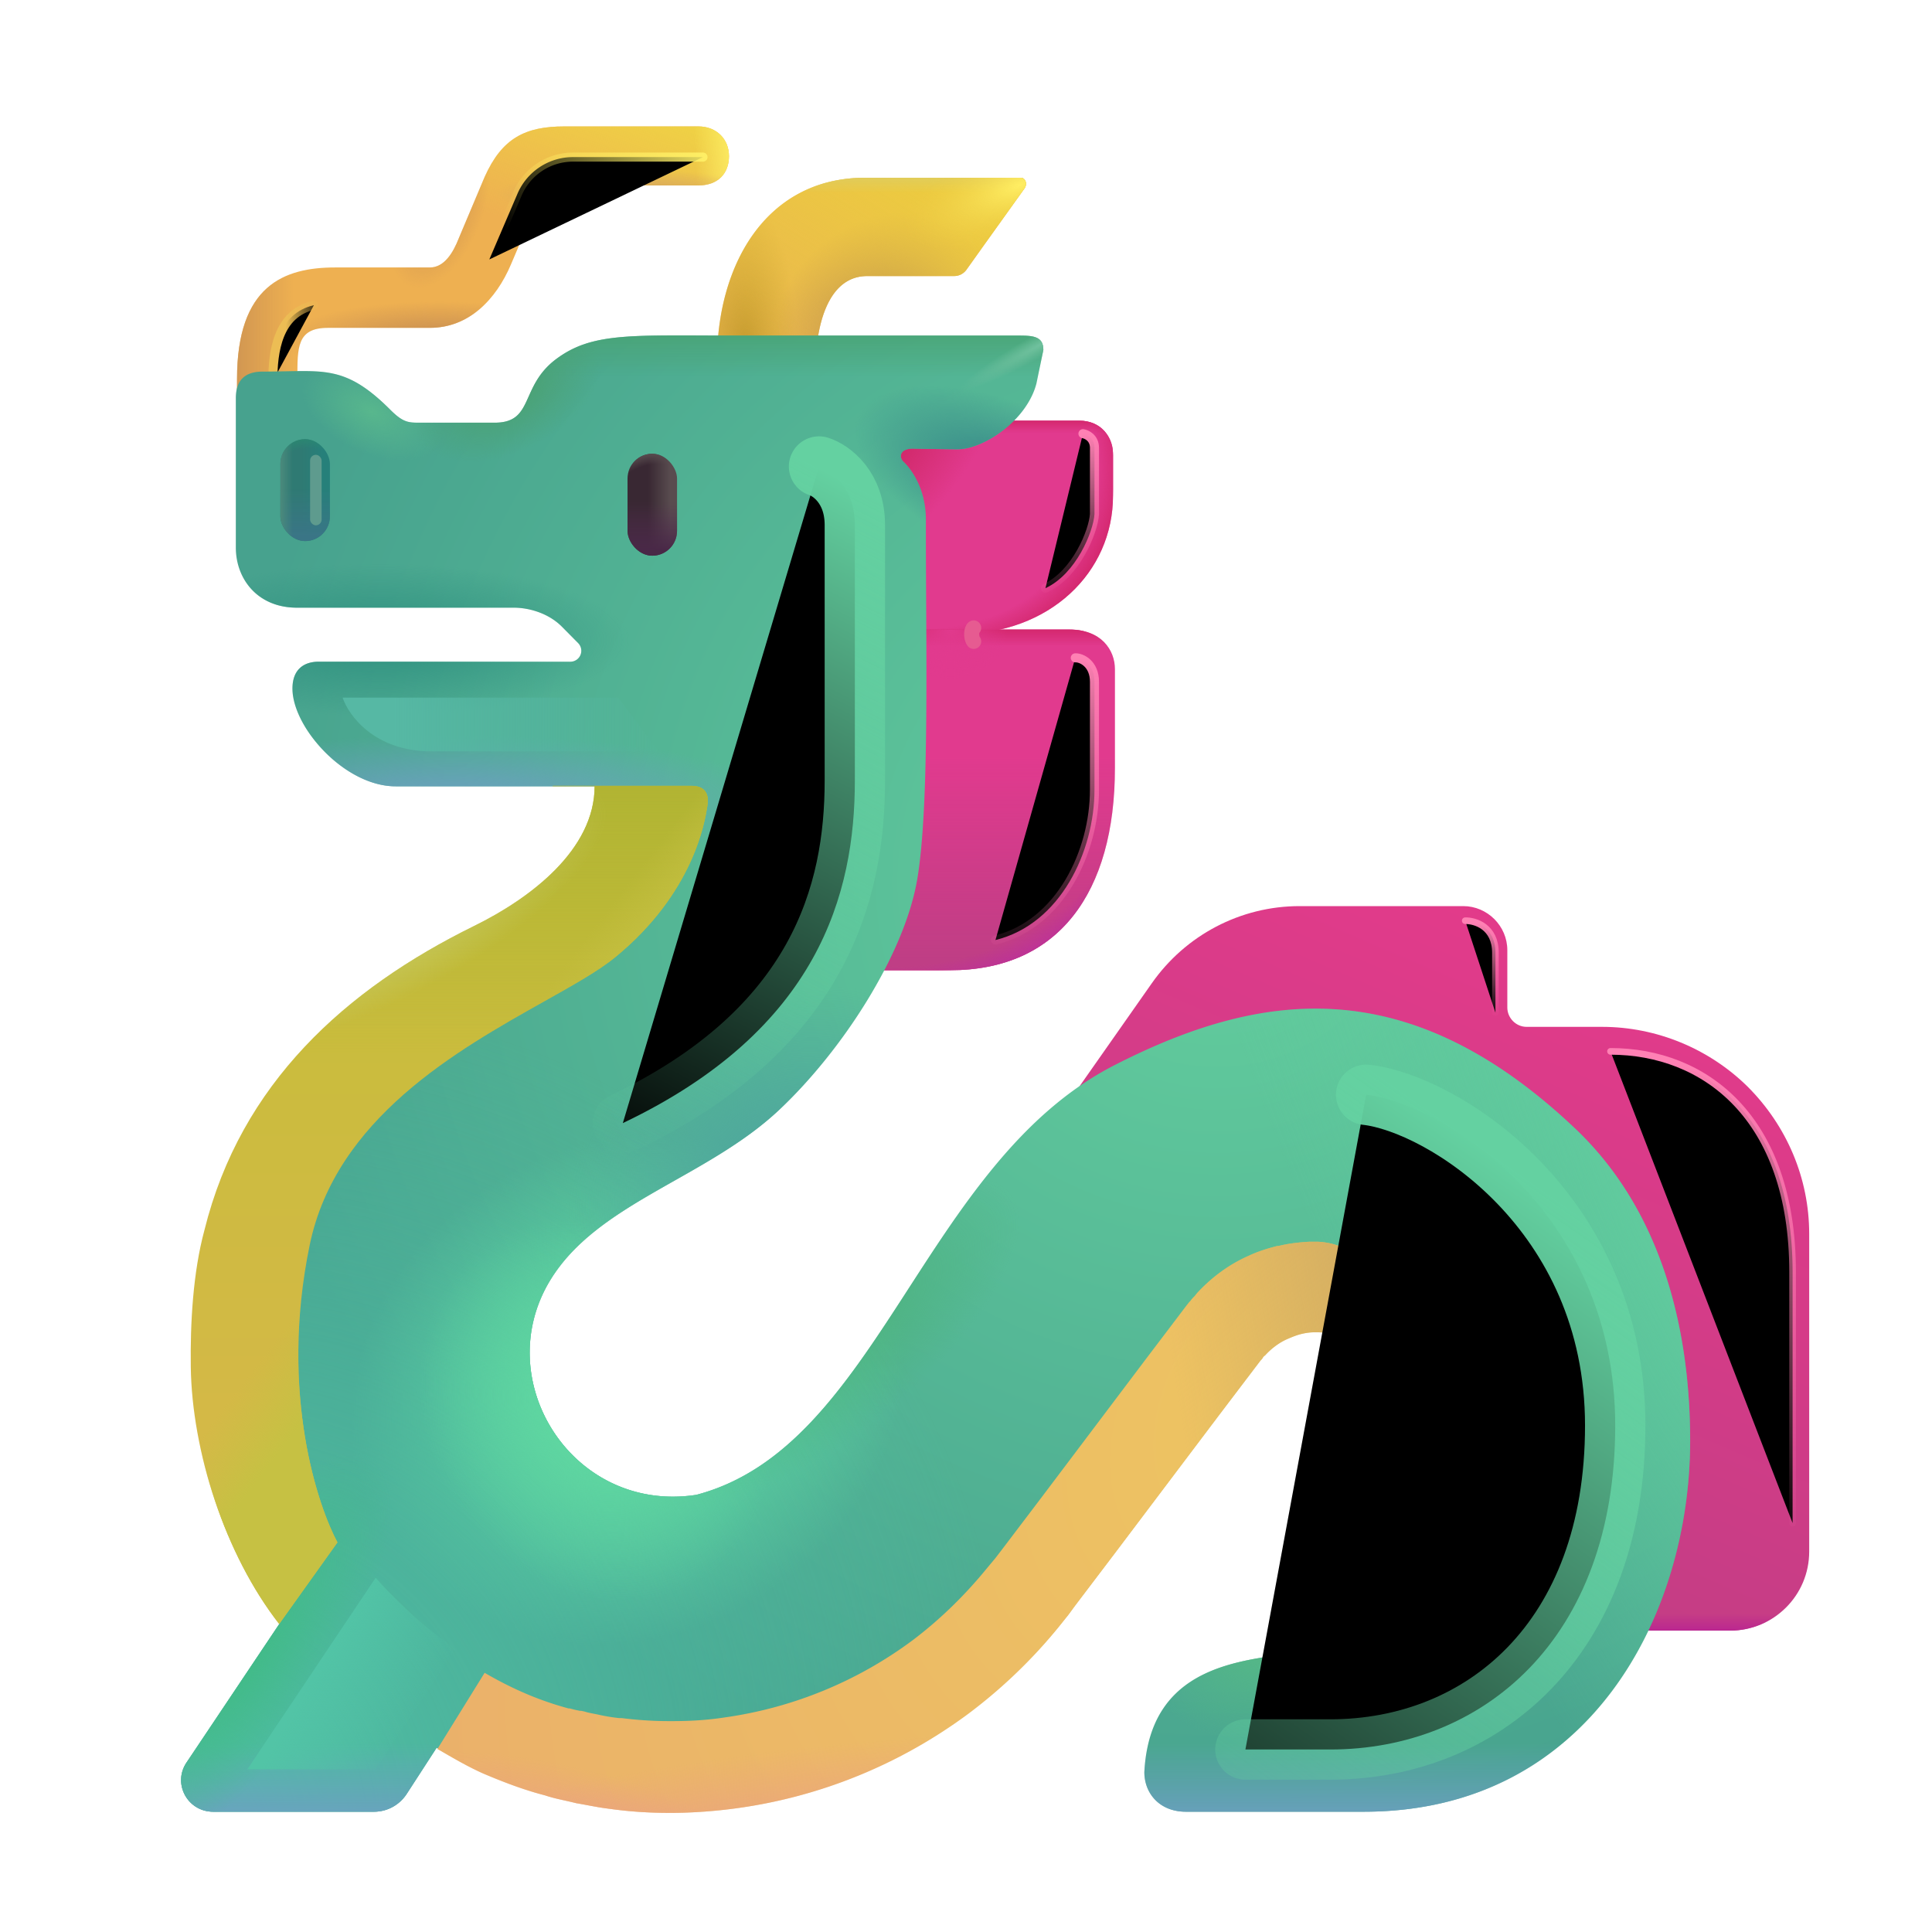 <svg width="100%" height="100%" viewBox="0 0 32 32" xmlns="http://www.w3.org/2000/svg"><path fill="#EAB74E" d="M16.906 2.944h-2.573c-1.7 0-2.455 1.522-2.455 3.008 0 .789 1.613.67 1.635 0 .017-.52.183-1.38.852-1.38h1.44a.25.25 0 0 0 .203-.105l.953-1.335c.066-.083.023-.188-.055-.188"/><path fill="url(#a)" d="M16.906 2.944h-2.573c-1.7 0-2.455 1.522-2.455 3.008 0 .789 1.613.67 1.635 0 .017-.52.183-1.38.852-1.38h1.44a.25.25 0 0 0 .203-.105l.953-1.335c.066-.083.023-.188-.055-.188"/><path fill="url(#b)" d="M16.906 2.944h-2.573c-1.7 0-2.455 1.522-2.455 3.008 0 .789 1.613.67 1.635 0 .017-.52.183-1.38.852-1.38h1.44a.25.25 0 0 0 .203-.105l.953-1.335c.066-.083.023-.188-.055-.188"/><path fill="url(#c)" d="M16.906 2.944h-2.573c-1.7 0-2.455 1.522-2.455 3.008 0 .789 1.613.67 1.635 0 .017-.52.183-1.38.852-1.38h1.44a.25.25 0 0 0 .203-.105l.953-1.335c.066-.083.023-.188-.055-.188"/><path fill="url(#d)" d="M16.906 2.944h-2.573c-1.7 0-2.455 1.522-2.455 3.008 0 .789 1.613.67 1.635 0 .017-.52.183-1.38.852-1.38h1.44a.25.25 0 0 0 .203-.105l.953-1.335c.066-.083.023-.188-.055-.188"/><path fill="url(#e)" d="M16.906 2.944h-2.573c-1.7 0-2.455 1.522-2.455 3.008 0 .789 1.613.67 1.635 0 .017-.52.183-1.38.852-1.38h1.44a.25.25 0 0 0 .203-.105l.953-1.335c.066-.083.023-.188-.055-.188"/><path fill="url(#f)" d="M28.946 17.998c-.64-.63-1.51-.99-2.41-.99h-1.25c-.18 0-.32-.15-.32-.32v-.95c0-.4-.33-.73-.73-.73h-2.71c-.98 0-1.89.48-2.45 1.28l-2.61 3.72h7.49l-.01 7h4.71c.72 0 1.31-.58 1.31-1.31v-5.26c0-.92-.37-1.79-1.02-2.44"/><path fill="url(#g)" d="M28.946 17.998c-.64-.63-1.51-.99-2.41-.99h-1.25c-.18 0-.32-.15-.32-.32v-.95c0-.4-.33-.73-.73-.73h-2.71c-.98 0-1.89.48-2.45 1.28l-2.61 3.72h7.49l-.01 7h4.71c.72 0 1.31-.58 1.31-1.31v-5.26c0-.92-.37-1.79-1.02-2.44"/><path fill="#DF3A88" d="M12.755 10.428h3.36c1.28 0 2.32-1.04 2.32-2.32v-.6c0-.3-.24-.54-.54-.54h-5.14zM12.755 16.07h2.764c1.937 0 2.926-1.492 2.926-3.252v-1.7c0-.38-.31-.69-.69-.69h-5z"/><path fill="#EEB051" d="M4.426 8.117c-.28 0-.5-.22-.5-.5v-1.34c0-1.55.78-1.847 1.624-1.847h1.57c.24 0 .387-.25.477-.48l.43-1.02c.289-.648.68-.836 1.32-.836h2.22c.303 0 .507.213.507.493s-.176.484-.508.484H9.347c-.24 0-.353.067-.453.297l-.43 1.01c-.25.59-.703 1.052-1.343 1.052H5.433c-.52 0-.507.327-.507.847v1.34c0 .28-.22.5-.5.5"/><path fill="url(#h)" d="M4.426 8.117c-.28 0-.5-.22-.5-.5v-1.34c0-1.55.78-1.847 1.624-1.847h1.57c.24 0 .387-.25.477-.48l.43-1.02c.289-.648.68-.836 1.32-.836h2.22c.303 0 .507.213.507.493s-.176.484-.508.484H9.347c-.24 0-.353.067-.453.297l-.43 1.01c-.25.59-.703 1.052-1.343 1.052H5.433c-.52 0-.507.327-.507.847v1.34c0 .28-.22.5-.5.5"/><path fill="url(#i)" d="M4.426 8.117c-.28 0-.5-.22-.5-.5v-1.34c0-1.55.78-1.847 1.624-1.847h1.57c.24 0 .387-.25.477-.48l.43-1.02c.289-.648.68-.836 1.32-.836h2.22c.303 0 .507.213.507.493s-.176.484-.508.484H9.347c-.24 0-.353.067-.453.297l-.43 1.01c-.25.59-.703 1.052-1.343 1.052H5.433c-.52 0-.507.327-.507.847v1.34c0 .28-.22.5-.5.5"/><path fill="url(#j)" d="M4.426 8.117c-.28 0-.5-.22-.5-.5v-1.34c0-1.55.78-1.847 1.624-1.847h1.57c.24 0 .387-.25.477-.48l.43-1.02c.289-.648.68-.836 1.32-.836h2.22c.303 0 .507.213.507.493s-.176.484-.508.484H9.347c-.24 0-.353.067-.453.297l-.43 1.01c-.25.59-.703 1.052-1.343 1.052H5.433c-.52 0-.507.327-.507.847v1.34c0 .28-.22.5-.5.5"/><path fill="url(#k)" d="M4.426 8.117c-.28 0-.5-.22-.5-.5v-1.34c0-1.55.78-1.847 1.624-1.847h1.57c.24 0 .387-.25.477-.48l.43-1.02c.289-.648.68-.836 1.32-.836h2.22c.303 0 .507.213.507.493s-.176.484-.508.484H9.347c-.24 0-.353.067-.453.297l-.43 1.01c-.25.59-.703 1.052-1.343 1.052H5.433c-.52 0-.507.327-.507.847v1.34c0 .28-.22.5-.5.5"/><path fill="url(#l)" d="M4.426 8.117c-.28 0-.5-.22-.5-.5v-1.34c0-1.55.78-1.847 1.624-1.847h1.57c.24 0 .387-.25.477-.48l.43-1.02c.289-.648.68-.836 1.32-.836h2.22c.303 0 .507.213.507.493s-.176.484-.508.484H9.347c-.24 0-.353.067-.453.297l-.43 1.01c-.25.59-.703 1.052-1.343 1.052H5.433c-.52 0-.507.327-.507.847v1.34c0 .28-.22.5-.5.5"/><path fill="url(#m)" d="M4.426 8.117c-.28 0-.5-.22-.5-.5v-1.34c0-1.55.78-1.847 1.624-1.847h1.57c.24 0 .387-.25.477-.48l.43-1.02c.289-.648.68-.836 1.32-.836h2.22c.303 0 .507.213.507.493s-.176.484-.508.484H9.347c-.24 0-.353.067-.453.297l-.43 1.01c-.25.59-.703 1.052-1.343 1.052H5.433c-.52 0-.507.327-.507.847v1.34c0 .28-.22.5-.5.5"/><g filter="url(#n)"><path stroke="url(#o)" stroke-linecap="round" stroke-width=".15" d="M4.519 6.313c0-.492.08-1.12.68-1.258"/></g><path fill="#E13A8E" d="M12.558 10.504h3.314c1.517 0 2.563-1.024 2.563-2.294v-.669c0-.295-.182-.573-.564-.573h-5.04z"/><path fill="url(#p)" d="M12.558 10.504h3.314c1.517 0 2.563-1.024 2.563-2.294v-.669c0-.295-.182-.573-.564-.573h-5.04z"/><path fill="url(#q)" d="M12.558 10.504h3.314c1.517 0 2.563-1.024 2.563-2.294v-.669c0-.295-.182-.573-.564-.573h-5.04z"/><path fill="url(#r)" d="M12.558 10.504h3.314c1.517 0 2.563-1.024 2.563-2.294v-.669c0-.295-.182-.573-.564-.573h-5.04z"/><path fill="#E13A8E" d="m12.86 15.195.917.875h1.96c1.79 0 2.73-1.28 2.73-3.351v-1.636c0-.317-.225-.655-.752-.655H12.86z"/><path fill="url(#s)" d="m12.86 15.195.917.875h1.96c1.79 0 2.73-1.28 2.73-3.351v-1.636c0-.317-.225-.655-.752-.655H12.86z"/><path fill="url(#t)" d="m12.86 15.195.917.875h1.96c1.79 0 2.73-1.28 2.73-3.351v-1.636c0-.317-.225-.655-.752-.655H12.86z"/><path fill="url(#u)" d="m12.86 15.195.917.875h1.96c1.79 0 2.73-1.28 2.73-3.351v-1.636c0-.317-.225-.655-.752-.655H12.86z"/><path fill="url(#v)" d="m12.86 15.195.917.875h1.96c1.79 0 2.73-1.28 2.73-3.351v-1.636c0-.317-.225-.655-.752-.655H12.86z"/><g filter="url(#w)"><path stroke="url(#x)" stroke-linecap="round" stroke-width=".15" d="M17.81 10.896c.106-.005.318.099.318.397v1.787c0 1.02-.562 2.225-1.64 2.49"/></g><g filter="url(#y)"><path stroke="url(#z)" stroke-linecap="round" stroke-width=".15" d="M17.937 7.183c.064.01.191.072.191.235v1.099c-.018.283-.304.991-.812 1.225"/></g><g filter="url(#A)"><path stroke="#E65B91" stroke-linecap="round" stroke-width=".25" d="M16.127 10.4c-.034.012-.053.156 0 .223"/></g><path fill="url(#B)" d="M26.094 18.697c-2.773-2.631-5.21-2.29-7.62-1.062-3.193 1.624-3.911 6.327-6.94 7.124-2.043.314-3.431-1.882-2.425-3.547.78-1.29 2.591-1.692 3.801-2.833 1.05-.99 2.059-2.557 2.278-3.79.218-1.235.143-4.027.148-5.978 0-.64-.375-.967-.375-.967-.07-.07-.063-.213.16-.213.115.003.618.01.742.01.42 0 1.144-.47 1.304-1.09l.114-.553c0-.24-.187-.24-.445-.24h-4.57c-1.805 0-2.45-.062-3.055.39-.606.453-.36 1.053-1.018 1.053H6.957c-.191 0-.28 0-.496-.217-.766-.765-1.117-.629-2.11-.629-.3 0-.445.149-.445.438V9.07c0 .52.36.995 1.012.995h3.59c.258 0 .577.093.797.313l.27.273a.181.181 0 0 1-.13.309H5.277c-.235 0-.433.12-.433.445 0 .65.869 1.619 1.709 1.619h3.324c0 1.05-1.057 1.853-1.994 2.314-2.135 1.05-3.867 2.609-4.469 5.038-.19.7-.236 1.546-.227 2.266.02 1.394.547 3.078 1.454 4.234l-1.548 2.312c-.24.35.01.82.44.82h2.66c.22 0 .42-.11.54-.29l.5-.77a7.258 7.258 0 0 0 1.82.77c.09.03.17.05.26.07s.18.04.26.06c.18.03.36.07.53.09.37.05.73.07 1.08.07a8.346 8.346 0 0 0 4.86-1.64q.84-.63 1.5-1.44l.16-.2.11-.15.66-.87 1.75-2.32.66-.869c.01-.01.03-.03.04-.05s.03-.03.04-.04c.1-.11.23-.21.37-.27.07-.03.14-.06.22-.08s.15-.03.23-.03c.16-.01.31.02.45.07.28.11.53.34.66.62.06.14.09.29.1.45v1.41c0 .961.132 1.98-.509 2.519-.64.54-3.406-.19-3.53 2.234 0 .35.25.656.69.656h2.94c3.76 0 5.41-3.28 5.41-6.14 0-1.888-.486-3.828-1.9-5.171"/><path fill="url(#C)" d="M26.094 18.697c-2.773-2.631-5.21-2.29-7.62-1.062-3.193 1.624-3.911 6.327-6.94 7.124-2.043.314-3.431-1.882-2.425-3.547.78-1.29 2.591-1.692 3.801-2.833 1.05-.99 2.059-2.557 2.278-3.79.218-1.235.143-4.027.148-5.978 0-.64-.375-.967-.375-.967-.07-.07-.063-.213.16-.213.115.003.618.01.742.01.42 0 1.144-.47 1.304-1.09l.114-.553c0-.24-.187-.24-.445-.24h-4.57c-1.805 0-2.45-.062-3.055.39-.606.453-.36 1.053-1.018 1.053H6.957c-.191 0-.28 0-.496-.217-.766-.765-1.117-.629-2.11-.629-.3 0-.445.149-.445.438V9.07c0 .52.36.995 1.012.995h3.59c.258 0 .577.093.797.313l.27.273a.181.181 0 0 1-.13.309H5.277c-.235 0-.433.12-.433.445 0 .65.869 1.619 1.709 1.619h3.324c0 1.05-1.057 1.853-1.994 2.314-2.135 1.05-3.867 2.609-4.469 5.038-.19.7-.236 1.546-.227 2.266.02 1.394.547 3.078 1.454 4.234l-1.548 2.312c-.24.35.01.82.44.82h2.66c.22 0 .42-.11.54-.29l.5-.77a7.258 7.258 0 0 0 1.82.77c.09.03.17.05.26.07s.18.04.26.06c.18.03.36.07.53.09.37.05.73.07 1.08.07a8.346 8.346 0 0 0 4.86-1.64q.84-.63 1.5-1.44l.16-.2.11-.15.66-.87 1.75-2.32.66-.869c.01-.01.03-.03.04-.05s.03-.03.04-.04c.1-.11.23-.21.37-.27.07-.03.14-.06.22-.08s.15-.03.23-.03c.16-.01.31.02.45.07.28.11.53.34.66.62.06.14.09.29.1.45v1.41c0 .961.132 1.98-.509 2.519-.64.54-3.406-.19-3.53 2.234 0 .35.25.656.69.656h2.94c3.76 0 5.41-3.28 5.41-6.14 0-1.888-.486-3.828-1.9-5.171"/><path fill="url(#D)" d="M26.094 18.697c-2.773-2.631-5.21-2.29-7.62-1.062-3.193 1.624-3.911 6.327-6.94 7.124-2.043.314-3.431-1.882-2.425-3.547.78-1.29 2.591-1.692 3.801-2.833 1.05-.99 2.059-2.557 2.278-3.79.218-1.235.143-4.027.148-5.978 0-.64-.375-.967-.375-.967-.07-.07-.063-.213.16-.213.115.003.618.01.742.01.42 0 1.144-.47 1.304-1.09l.114-.553c0-.24-.187-.24-.445-.24h-4.57c-1.805 0-2.45-.062-3.055.39-.606.453-.36 1.053-1.018 1.053H6.957c-.191 0-.28 0-.496-.217-.766-.765-1.117-.629-2.11-.629-.3 0-.445.149-.445.438V9.07c0 .52.36.995 1.012.995h3.59c.258 0 .577.093.797.313l.27.273a.181.181 0 0 1-.13.309H5.277c-.235 0-.433.12-.433.445 0 .65.869 1.619 1.709 1.619h3.324c0 1.05-1.057 1.853-1.994 2.314-2.135 1.05-3.867 2.609-4.469 5.038-.19.7-.236 1.546-.227 2.266.02 1.394.547 3.078 1.454 4.234l-1.548 2.312c-.24.35.01.82.44.82h2.66c.22 0 .42-.11.54-.29l.5-.77a7.258 7.258 0 0 0 1.82.77c.09.03.17.05.26.07s.18.04.26.06c.18.03.36.07.53.09.37.05.73.07 1.08.07a8.346 8.346 0 0 0 4.86-1.64q.84-.63 1.5-1.44l.16-.2.11-.15.66-.87 1.75-2.32.66-.869c.01-.01.03-.03.04-.05s.03-.03.04-.04c.1-.11.23-.21.37-.27.07-.03.14-.06.22-.08s.15-.03.23-.03c.16-.01.31.02.45.07.28.11.53.34.66.62.06.14.09.29.1.45v1.41c0 .961.132 1.98-.509 2.519-.64.54-3.406-.19-3.53 2.234 0 .35.25.656.69.656h2.94c3.76 0 5.41-3.28 5.41-6.14 0-1.888-.486-3.828-1.9-5.171"/><path fill="url(#E)" d="M26.094 18.697c-2.773-2.631-5.21-2.29-7.62-1.062-3.193 1.624-3.911 6.327-6.94 7.124-2.043.314-3.431-1.882-2.425-3.547.78-1.29 2.591-1.692 3.801-2.833 1.05-.99 2.059-2.557 2.278-3.79.218-1.235.143-4.027.148-5.978 0-.64-.375-.967-.375-.967-.07-.07-.063-.213.16-.213.115.003.618.01.742.01.42 0 1.144-.47 1.304-1.09l.114-.553c0-.24-.187-.24-.445-.24h-4.57c-1.805 0-2.45-.062-3.055.39-.606.453-.36 1.053-1.018 1.053H6.957c-.191 0-.28 0-.496-.217-.766-.765-1.117-.629-2.11-.629-.3 0-.445.149-.445.438V9.07c0 .52.36.995 1.012.995h3.59c.258 0 .577.093.797.313l.27.273a.181.181 0 0 1-.13.309H5.277c-.235 0-.433.12-.433.445 0 .65.869 1.619 1.709 1.619h3.324c0 1.05-1.057 1.853-1.994 2.314-2.135 1.05-3.867 2.609-4.469 5.038-.19.7-.236 1.546-.227 2.266.02 1.394.547 3.078 1.454 4.234l-1.548 2.312c-.24.35.01.82.44.82h2.66c.22 0 .42-.11.54-.29l.5-.77a7.258 7.258 0 0 0 1.82.77c.09.03.17.05.26.07s.18.04.26.06c.18.03.36.07.53.09.37.05.73.07 1.08.07a8.346 8.346 0 0 0 4.86-1.64q.84-.63 1.5-1.44l.16-.2.11-.15.66-.87 1.75-2.32.66-.869c.01-.01.03-.03.04-.05s.03-.03.04-.04c.1-.11.23-.21.37-.27.07-.03.14-.06.22-.08s.15-.03.23-.03c.16-.01.31.02.45.07.28.11.53.34.66.62.06.14.09.29.1.45v1.41c0 .961.132 1.98-.509 2.519-.64.54-3.406-.19-3.53 2.234 0 .35.25.656.69.656h2.94c3.76 0 5.41-3.28 5.41-6.14 0-1.888-.486-3.828-1.9-5.171"/><path fill="url(#F)" d="M26.094 18.697c-2.773-2.631-5.21-2.29-7.62-1.062-3.193 1.624-3.911 6.327-6.94 7.124-2.043.314-3.431-1.882-2.425-3.547.78-1.29 2.591-1.692 3.801-2.833 1.05-.99 2.059-2.557 2.278-3.79.218-1.235.143-4.027.148-5.978 0-.64-.375-.967-.375-.967-.07-.07-.063-.213.16-.213.115.003.618.01.742.01.42 0 1.144-.47 1.304-1.09l.114-.553c0-.24-.187-.24-.445-.24h-4.57c-1.805 0-2.45-.062-3.055.39-.606.453-.36 1.053-1.018 1.053H6.957c-.191 0-.28 0-.496-.217-.766-.765-1.117-.629-2.11-.629-.3 0-.445.149-.445.438V9.07c0 .52.36.995 1.012.995h3.59c.258 0 .577.093.797.313l.27.273a.181.181 0 0 1-.13.309H5.277c-.235 0-.433.12-.433.445 0 .65.869 1.619 1.709 1.619h3.324c0 1.05-1.057 1.853-1.994 2.314-2.135 1.05-3.867 2.609-4.469 5.038-.19.7-.236 1.546-.227 2.266.02 1.394.547 3.078 1.454 4.234l-1.548 2.312c-.24.35.01.82.44.82h2.66c.22 0 .42-.11.54-.29l.5-.77a7.258 7.258 0 0 0 1.82.77c.09.03.17.05.26.07s.18.04.26.06c.18.03.36.07.53.09.37.05.73.07 1.08.07a8.346 8.346 0 0 0 4.86-1.64q.84-.63 1.5-1.44l.16-.2.11-.15.66-.87 1.75-2.32.66-.869c.01-.01.03-.03.04-.05s.03-.03.04-.04c.1-.11.23-.21.37-.27.07-.03.14-.06.22-.08s.15-.03.23-.03c.16-.01.31.02.45.07.28.11.53.34.66.62.06.14.09.29.1.45v1.41c0 .961.132 1.98-.509 2.519-.64.54-3.406-.19-3.53 2.234 0 .35.25.656.69.656h2.94c3.76 0 5.41-3.28 5.41-6.14 0-1.888-.486-3.828-1.9-5.171"/><path fill="url(#G)" d="M26.094 18.697c-2.773-2.631-5.21-2.29-7.62-1.062-3.193 1.624-3.911 6.327-6.94 7.124-2.043.314-3.431-1.882-2.425-3.547.78-1.29 2.591-1.692 3.801-2.833 1.05-.99 2.059-2.557 2.278-3.79.218-1.235.143-4.027.148-5.978 0-.64-.375-.967-.375-.967-.07-.07-.063-.213.16-.213.115.003.618.01.742.01.42 0 1.144-.47 1.304-1.09l.114-.553c0-.24-.187-.24-.445-.24h-4.57c-1.805 0-2.45-.062-3.055.39-.606.453-.36 1.053-1.018 1.053H6.957c-.191 0-.28 0-.496-.217-.766-.765-1.117-.629-2.11-.629-.3 0-.445.149-.445.438V9.07c0 .52.36.995 1.012.995h3.59c.258 0 .577.093.797.313l.27.273a.181.181 0 0 1-.13.309H5.277c-.235 0-.433.12-.433.445 0 .65.869 1.619 1.709 1.619h3.324c0 1.05-1.057 1.853-1.994 2.314-2.135 1.05-3.867 2.609-4.469 5.038-.19.7-.236 1.546-.227 2.266.02 1.394.547 3.078 1.454 4.234l-1.548 2.312c-.24.35.01.82.44.82h2.66c.22 0 .42-.11.54-.29l.5-.77a7.258 7.258 0 0 0 1.82.77c.09.03.17.05.26.07s.18.04.26.06c.18.03.36.07.53.09.37.05.73.07 1.08.07a8.346 8.346 0 0 0 4.86-1.64q.84-.63 1.5-1.44l.16-.2.11-.15.66-.87 1.75-2.32.66-.869c.01-.01.03-.03.04-.05s.03-.03.04-.04c.1-.11.23-.21.37-.27.07-.03.14-.06.22-.08s.15-.03.23-.03c.16-.01.31.02.45.07.28.11.53.34.66.62.06.14.09.29.1.45v1.41c0 .961.132 1.98-.509 2.519-.64.54-3.406-.19-3.53 2.234 0 .35.25.656.69.656h2.94c3.76 0 5.41-3.28 5.41-6.14 0-1.888-.486-3.828-1.9-5.171"/><path fill="url(#H)" d="M26.094 18.697c-2.773-2.631-5.21-2.29-7.62-1.062-3.193 1.624-3.911 6.327-6.94 7.124-2.043.314-3.431-1.882-2.425-3.547.78-1.29 2.591-1.692 3.801-2.833 1.05-.99 2.059-2.557 2.278-3.79.218-1.235.143-4.027.148-5.978 0-.64-.375-.967-.375-.967-.07-.07-.063-.213.16-.213.115.003.618.01.742.01.42 0 1.144-.47 1.304-1.09l.114-.553c0-.24-.187-.24-.445-.24h-4.57c-1.805 0-2.45-.062-3.055.39-.606.453-.36 1.053-1.018 1.053H6.957c-.191 0-.28 0-.496-.217-.766-.765-1.117-.629-2.11-.629-.3 0-.445.149-.445.438V9.07c0 .52.36.995 1.012.995h3.59c.258 0 .577.093.797.313l.27.273a.181.181 0 0 1-.13.309H5.277c-.235 0-.433.12-.433.445 0 .65.869 1.619 1.709 1.619h3.324c0 1.05-1.057 1.853-1.994 2.314-2.135 1.05-3.867 2.609-4.469 5.038-.19.7-.236 1.546-.227 2.266.02 1.394.547 3.078 1.454 4.234l-1.548 2.312c-.24.35.01.82.44.82h2.66c.22 0 .42-.11.54-.29l.5-.77a7.258 7.258 0 0 0 1.82.77c.09.03.17.05.26.07s.18.04.26.06c.18.03.36.07.53.09.37.05.73.07 1.08.07a8.346 8.346 0 0 0 4.86-1.64q.84-.63 1.5-1.44l.16-.2.11-.15.66-.87 1.75-2.32.66-.869c.01-.01.03-.03.04-.05s.03-.03.04-.04c.1-.11.23-.21.37-.27.07-.03.14-.06.22-.08s.15-.03.23-.03c.16-.01.31.02.45.07.28.11.53.34.66.62.06.14.09.29.1.45v1.41c0 .961.132 1.98-.509 2.519-.64.54-3.406-.19-3.53 2.234 0 .35.25.656.69.656h2.94c3.76 0 5.41-3.28 5.41-6.14 0-1.888-.486-3.828-1.9-5.171"/><path fill="url(#I)" d="M26.094 18.697c-2.773-2.631-5.21-2.29-7.62-1.062-3.193 1.624-3.911 6.327-6.94 7.124-2.043.314-3.431-1.882-2.425-3.547.78-1.29 2.591-1.692 3.801-2.833 1.05-.99 2.059-2.557 2.278-3.79.218-1.235.143-4.027.148-5.978 0-.64-.375-.967-.375-.967-.07-.07-.063-.213.16-.213.115.003.618.01.742.01.42 0 1.144-.47 1.304-1.09l.114-.553c0-.24-.187-.24-.445-.24h-4.57c-1.805 0-2.45-.062-3.055.39-.606.453-.36 1.053-1.018 1.053H6.957c-.191 0-.28 0-.496-.217-.766-.765-1.117-.629-2.11-.629-.3 0-.445.149-.445.438V9.07c0 .52.36.995 1.012.995h3.59c.258 0 .577.093.797.313l.27.273a.181.181 0 0 1-.13.309H5.277c-.235 0-.433.12-.433.445 0 .65.869 1.619 1.709 1.619h3.324c0 1.05-1.057 1.853-1.994 2.314-2.135 1.05-3.867 2.609-4.469 5.038-.19.7-.236 1.546-.227 2.266.02 1.394.547 3.078 1.454 4.234l-1.548 2.312c-.24.35.01.82.44.82h2.66c.22 0 .42-.11.54-.29l.5-.77a7.258 7.258 0 0 0 1.82.77c.09.03.17.05.26.07s.18.04.26.06c.18.03.36.07.53.09.37.05.73.07 1.08.07a8.346 8.346 0 0 0 4.86-1.64q.84-.63 1.5-1.44l.16-.2.11-.15.66-.87 1.75-2.32.66-.869c.01-.01.03-.03.04-.05s.03-.03.04-.04c.1-.11.23-.21.37-.27.07-.03.14-.06.22-.08s.15-.03.23-.03c.16-.01.31.02.45.07.28.11.53.34.66.62.06.14.09.29.1.45v1.41c0 .961.132 1.98-.509 2.519-.64.54-3.406-.19-3.53 2.234 0 .35.25.656.69.656h2.94c3.76 0 5.41-3.28 5.41-6.14 0-1.888-.486-3.828-1.9-5.171"/><path fill="url(#J)" d="M26.094 18.697c-2.773-2.631-5.21-2.29-7.62-1.062-3.193 1.624-3.911 6.327-6.94 7.124-2.043.314-3.431-1.882-2.425-3.547.78-1.29 2.591-1.692 3.801-2.833 1.05-.99 2.059-2.557 2.278-3.79.218-1.235.143-4.027.148-5.978 0-.64-.375-.967-.375-.967-.07-.07-.063-.213.16-.213.115.003.618.01.742.01.42 0 1.144-.47 1.304-1.09l.114-.553c0-.24-.187-.24-.445-.24h-4.57c-1.805 0-2.45-.062-3.055.39-.606.453-.36 1.053-1.018 1.053H6.957c-.191 0-.28 0-.496-.217-.766-.765-1.117-.629-2.11-.629-.3 0-.445.149-.445.438V9.07c0 .52.36.995 1.012.995h3.59c.258 0 .577.093.797.313l.27.273a.181.181 0 0 1-.13.309H5.277c-.235 0-.433.12-.433.445 0 .65.869 1.619 1.709 1.619h3.324c0 1.05-1.057 1.853-1.994 2.314-2.135 1.05-3.867 2.609-4.469 5.038-.19.7-.236 1.546-.227 2.266.02 1.394.547 3.078 1.454 4.234l-1.548 2.312c-.24.35.01.82.44.82h2.66c.22 0 .42-.11.54-.29l.5-.77a7.258 7.258 0 0 0 1.82.77c.09.03.17.05.26.07s.18.04.26.06c.18.03.36.07.53.09.37.05.73.07 1.08.07a8.346 8.346 0 0 0 4.86-1.64q.84-.63 1.5-1.44l.16-.2.11-.15.66-.87 1.75-2.32.66-.869c.01-.01.03-.03.04-.05s.03-.03.04-.04c.1-.11.23-.21.37-.27.07-.03.14-.06.22-.08s.15-.03.23-.03c.16-.01.31.02.45.07.28.11.53.34.66.62.06.14.09.29.1.45v1.41c0 .961.132 1.98-.509 2.519-.64.54-3.406-.19-3.53 2.234 0 .35.25.656.69.656h2.94c3.76 0 5.41-3.28 5.41-6.14 0-1.888-.486-3.828-1.9-5.171"/><path fill="url(#K)" d="M26.094 18.697c-2.773-2.631-5.21-2.29-7.62-1.062-3.193 1.624-3.911 6.327-6.94 7.124-2.043.314-3.431-1.882-2.425-3.547.78-1.29 2.591-1.692 3.801-2.833 1.05-.99 2.059-2.557 2.278-3.79.218-1.235.143-4.027.148-5.978 0-.64-.375-.967-.375-.967-.07-.07-.063-.213.16-.213.115.003.618.01.742.01.42 0 1.144-.47 1.304-1.09l.114-.553c0-.24-.187-.24-.445-.24h-4.57c-1.805 0-2.45-.062-3.055.39-.606.453-.36 1.053-1.018 1.053H6.957c-.191 0-.28 0-.496-.217-.766-.765-1.117-.629-2.11-.629-.3 0-.445.149-.445.438V9.07c0 .52.36.995 1.012.995h3.59c.258 0 .577.093.797.313l.27.273a.181.181 0 0 1-.13.309H5.277c-.235 0-.433.12-.433.445 0 .65.869 1.619 1.709 1.619h3.324c0 1.05-1.057 1.853-1.994 2.314-2.135 1.05-3.867 2.609-4.469 5.038-.19.7-.236 1.546-.227 2.266.02 1.394.547 3.078 1.454 4.234l-1.548 2.312c-.24.35.01.82.44.82h2.66c.22 0 .42-.11.54-.29l.5-.77a7.258 7.258 0 0 0 1.82.77c.09.03.17.05.26.07s.18.04.26.06c.18.03.36.07.53.09.37.05.73.07 1.08.07a8.346 8.346 0 0 0 4.86-1.64q.84-.63 1.5-1.44l.16-.2.11-.15.66-.87 1.75-2.32.66-.869c.01-.01.03-.03.04-.05s.03-.03.04-.04c.1-.11.23-.21.37-.27.07-.03.14-.06.22-.08s.15-.03.23-.03c.16-.01.31.02.45.07.28.11.53.34.66.62.06.14.09.29.1.45v1.41c0 .961.132 1.98-.509 2.519-.64.54-3.406-.19-3.53 2.234 0 .35.25.656.69.656h2.94c3.76 0 5.41-3.28 5.41-6.14 0-1.888-.486-3.828-1.9-5.171"/><path fill="url(#L)" d="M26.094 18.697c-2.773-2.631-5.21-2.29-7.62-1.062-3.193 1.624-3.911 6.327-6.94 7.124-2.043.314-3.431-1.882-2.425-3.547.78-1.29 2.591-1.692 3.801-2.833 1.05-.99 2.059-2.557 2.278-3.79.218-1.235.143-4.027.148-5.978 0-.64-.375-.967-.375-.967-.07-.07-.063-.213.16-.213.115.003.618.01.742.01.42 0 1.144-.47 1.304-1.09l.114-.553c0-.24-.187-.24-.445-.24h-4.57c-1.805 0-2.45-.062-3.055.39-.606.453-.36 1.053-1.018 1.053H6.957c-.191 0-.28 0-.496-.217-.766-.765-1.117-.629-2.11-.629-.3 0-.445.149-.445.438V9.07c0 .52.36.995 1.012.995h3.59c.258 0 .577.093.797.313l.27.273a.181.181 0 0 1-.13.309H5.277c-.235 0-.433.12-.433.445 0 .65.869 1.619 1.709 1.619h3.324c0 1.05-1.057 1.853-1.994 2.314-2.135 1.05-3.867 2.609-4.469 5.038-.19.7-.236 1.546-.227 2.266.02 1.394.547 3.078 1.454 4.234l-1.548 2.312c-.24.35.01.82.44.82h2.66c.22 0 .42-.11.54-.29l.5-.77a7.258 7.258 0 0 0 1.82.77c.09.03.17.05.26.07s.18.04.26.06c.18.03.36.07.53.09.37.05.73.07 1.08.07a8.346 8.346 0 0 0 4.86-1.64q.84-.63 1.5-1.44l.16-.2.11-.15.66-.87 1.75-2.32.66-.869c.01-.01.03-.03.04-.05s.03-.03.04-.04c.1-.11.23-.21.37-.27.07-.03.14-.06.22-.08s.15-.03.23-.03c.16-.01.31.02.45.07.28.11.53.34.66.62.06.14.09.29.1.45v1.41c0 .961.132 1.98-.509 2.519-.64.54-3.406-.19-3.53 2.234 0 .35.25.656.69.656h2.94c3.76 0 5.41-3.28 5.41-6.14 0-1.888-.486-3.828-1.9-5.171"/><path fill="url(#M)" d="M26.094 18.697c-2.773-2.631-5.21-2.29-7.62-1.062-3.193 1.624-3.911 6.327-6.94 7.124-2.043.314-3.431-1.882-2.425-3.547.78-1.29 2.591-1.692 3.801-2.833 1.05-.99 2.059-2.557 2.278-3.79.218-1.235.143-4.027.148-5.978 0-.64-.375-.967-.375-.967-.07-.07-.063-.213.16-.213.115.003.618.01.742.01.42 0 1.144-.47 1.304-1.09l.114-.553c0-.24-.187-.24-.445-.24h-4.57c-1.805 0-2.45-.062-3.055.39-.606.453-.36 1.053-1.018 1.053H6.957c-.191 0-.28 0-.496-.217-.766-.765-1.117-.629-2.11-.629-.3 0-.445.149-.445.438V9.07c0 .52.36.995 1.012.995h3.59c.258 0 .577.093.797.313l.27.273a.181.181 0 0 1-.13.309H5.277c-.235 0-.433.12-.433.445 0 .65.869 1.619 1.709 1.619h3.324c0 1.05-1.057 1.853-1.994 2.314-2.135 1.05-3.867 2.609-4.469 5.038-.19.7-.236 1.546-.227 2.266.02 1.394.547 3.078 1.454 4.234l-1.548 2.312c-.24.35.01.82.44.82h2.66c.22 0 .42-.11.54-.29l.5-.77a7.258 7.258 0 0 0 1.82.77c.09.03.17.05.26.07s.18.04.26.06c.18.03.36.07.53.09.37.05.73.07 1.08.07a8.346 8.346 0 0 0 4.86-1.64q.84-.63 1.5-1.44l.16-.2.11-.15.66-.87 1.75-2.32.66-.869c.01-.01.03-.03.04-.05s.03-.03.04-.04c.1-.11.23-.21.37-.27.07-.03.14-.06.22-.08s.15-.03.23-.03c.16-.01.31.02.45.07.28.11.53.34.66.62.06.14.09.29.1.45v1.41c0 .961.132 1.98-.509 2.519-.64.54-3.406-.19-3.53 2.234 0 .35.25.656.69.656h2.94c3.76 0 5.41-3.28 5.41-6.14 0-1.888-.486-3.828-1.9-5.171"/><path fill="url(#N)" d="M26.094 18.697c-2.773-2.631-5.21-2.29-7.62-1.062-3.193 1.624-3.911 6.327-6.94 7.124-2.043.314-3.431-1.882-2.425-3.547.78-1.29 2.591-1.692 3.801-2.833 1.05-.99 2.059-2.557 2.278-3.79.218-1.235.143-4.027.148-5.978 0-.64-.375-.967-.375-.967-.07-.07-.063-.213.16-.213.115.003.618.01.742.01.42 0 1.144-.47 1.304-1.09l.114-.553c0-.24-.187-.24-.445-.24h-4.57c-1.805 0-2.45-.062-3.055.39-.606.453-.36 1.053-1.018 1.053H6.957c-.191 0-.28 0-.496-.217-.766-.765-1.117-.629-2.11-.629-.3 0-.445.149-.445.438V9.07c0 .52.36.995 1.012.995h3.59c.258 0 .577.093.797.313l.27.273a.181.181 0 0 1-.13.309H5.277c-.235 0-.433.12-.433.445 0 .65.869 1.619 1.709 1.619h3.324c0 1.05-1.057 1.853-1.994 2.314-2.135 1.05-3.867 2.609-4.469 5.038-.19.7-.236 1.546-.227 2.266.02 1.394.547 3.078 1.454 4.234l-1.548 2.312c-.24.35.01.82.44.82h2.66c.22 0 .42-.11.54-.29l.5-.77a7.258 7.258 0 0 0 1.82.77c.09.03.17.05.26.07s.18.04.26.06c.18.03.36.07.53.09.37.05.73.07 1.08.07a8.346 8.346 0 0 0 4.86-1.64q.84-.63 1.5-1.44l.16-.2.11-.15.66-.87 1.75-2.32.66-.869c.01-.01.03-.03.04-.05s.03-.03.04-.04c.1-.11.23-.21.37-.27.07-.03.14-.06.22-.08s.15-.03.23-.03c.16-.01.31.02.45.07.28.11.53.34.66.62.06.14.09.29.1.45v1.41c0 .961.132 1.98-.509 2.519-.64.54-3.406-.19-3.53 2.234 0 .35.25.656.69.656h2.94c3.76 0 5.41-3.28 5.41-6.14 0-1.888-.486-3.828-1.9-5.171"/><path fill="url(#O)" d="M26.094 18.697c-2.773-2.631-5.21-2.29-7.62-1.062-3.193 1.624-3.911 6.327-6.94 7.124-2.043.314-3.431-1.882-2.425-3.547.78-1.29 2.591-1.692 3.801-2.833 1.05-.99 2.059-2.557 2.278-3.79.218-1.235.143-4.027.148-5.978 0-.64-.375-.967-.375-.967-.07-.07-.063-.213.16-.213.115.003.618.01.742.01.42 0 1.144-.47 1.304-1.09l.114-.553c0-.24-.187-.24-.445-.24h-4.57c-1.805 0-2.45-.062-3.055.39-.606.453-.36 1.053-1.018 1.053H6.957c-.191 0-.28 0-.496-.217-.766-.765-1.117-.629-2.11-.629-.3 0-.445.149-.445.438V9.07c0 .52.36.995 1.012.995h3.59c.258 0 .577.093.797.313l.27.273a.181.181 0 0 1-.13.309H5.277c-.235 0-.433.12-.433.445 0 .65.869 1.619 1.709 1.619h3.324c0 1.05-1.057 1.853-1.994 2.314-2.135 1.05-3.867 2.609-4.469 5.038-.19.7-.236 1.546-.227 2.266.02 1.394.547 3.078 1.454 4.234l-1.548 2.312c-.24.35.01.82.44.82h2.66c.22 0 .42-.11.54-.29l.5-.77a7.258 7.258 0 0 0 1.82.77c.09.03.17.05.26.07s.18.04.26.06c.18.03.36.07.53.09.37.05.73.07 1.08.07a8.346 8.346 0 0 0 4.86-1.64q.84-.63 1.5-1.44l.16-.2.11-.15.66-.87 1.75-2.32.66-.869c.01-.01.03-.03.04-.05s.03-.03.04-.04c.1-.11.23-.21.37-.27.07-.03.14-.06.22-.08s.15-.03.23-.03c.16-.01.31.02.45.07.28.11.53.34.66.62.06.14.09.29.1.45v1.41c0 .961.132 1.98-.509 2.519-.64.54-3.406-.19-3.53 2.234 0 .35.25.656.69.656h2.94c3.76 0 5.41-3.28 5.41-6.14 0-1.888-.486-3.828-1.9-5.171"/><path fill="url(#P)" d="M26.094 18.697c-2.773-2.631-5.21-2.29-7.62-1.062-3.193 1.624-3.911 6.327-6.94 7.124-2.043.314-3.431-1.882-2.425-3.547.78-1.29 2.591-1.692 3.801-2.833 1.05-.99 2.059-2.557 2.278-3.79.218-1.235.143-4.027.148-5.978 0-.64-.375-.967-.375-.967-.07-.07-.063-.213.16-.213.115.003.618.01.742.01.42 0 1.144-.47 1.304-1.09l.114-.553c0-.24-.187-.24-.445-.24h-4.57c-1.805 0-2.45-.062-3.055.39-.606.453-.36 1.053-1.018 1.053H6.957c-.191 0-.28 0-.496-.217-.766-.765-1.117-.629-2.11-.629-.3 0-.445.149-.445.438V9.07c0 .52.36.995 1.012.995h3.59c.258 0 .577.093.797.313l.27.273a.181.181 0 0 1-.13.309H5.277c-.235 0-.433.12-.433.445 0 .65.869 1.619 1.709 1.619h3.324c0 1.05-1.057 1.853-1.994 2.314-2.135 1.05-3.867 2.609-4.469 5.038-.19.7-.236 1.546-.227 2.266.02 1.394.547 3.078 1.454 4.234l-1.548 2.312c-.24.35.01.82.44.82h2.66c.22 0 .42-.11.54-.29l.5-.77a7.258 7.258 0 0 0 1.82.77c.09.03.17.05.26.07s.18.04.26.06c.18.03.36.07.53.09.37.05.73.07 1.08.07a8.346 8.346 0 0 0 4.86-1.64q.84-.63 1.5-1.44l.16-.2.11-.15.66-.87 1.75-2.32.66-.869c.01-.01.03-.03.04-.05s.03-.03.04-.04c.1-.11.23-.21.37-.27.07-.03.14-.06.22-.08s.15-.03.23-.03c.16-.01.31.02.45.07.28.11.53.34.66.62.06.14.09.29.1.45v1.41c0 .961.132 1.98-.509 2.519-.64.54-3.406-.19-3.53 2.234 0 .35.25.656.69.656h2.94c3.76 0 5.41-3.28 5.41-6.14 0-1.888-.486-3.828-1.9-5.171"/><path fill="url(#Q)" d="M26.094 18.697c-2.773-2.631-5.21-2.29-7.62-1.062-3.193 1.624-3.911 6.327-6.94 7.124-2.043.314-3.431-1.882-2.425-3.547.78-1.29 2.591-1.692 3.801-2.833 1.05-.99 2.059-2.557 2.278-3.79.218-1.235.143-4.027.148-5.978 0-.64-.375-.967-.375-.967-.07-.07-.063-.213.16-.213.115.003.618.01.742.01.42 0 1.144-.47 1.304-1.09l.114-.553c0-.24-.187-.24-.445-.24h-4.57c-1.805 0-2.45-.062-3.055.39-.606.453-.36 1.053-1.018 1.053H6.957c-.191 0-.28 0-.496-.217-.766-.765-1.117-.629-2.11-.629-.3 0-.445.149-.445.438V9.07c0 .52.36.995 1.012.995h3.59c.258 0 .577.093.797.313l.27.273a.181.181 0 0 1-.13.309H5.277c-.235 0-.433.12-.433.445 0 .65.869 1.619 1.709 1.619h3.324c0 1.05-1.057 1.853-1.994 2.314-2.135 1.05-3.867 2.609-4.469 5.038-.19.7-.236 1.546-.227 2.266.02 1.394.547 3.078 1.454 4.234l-1.548 2.312c-.24.35.01.82.44.82h2.66c.22 0 .42-.11.54-.29l.5-.77a7.258 7.258 0 0 0 1.82.77c.09.03.17.05.26.07s.18.04.26.06c.18.03.36.07.53.09.37.05.73.07 1.08.07a8.346 8.346 0 0 0 4.86-1.64q.84-.63 1.5-1.44l.16-.2.11-.15.66-.87 1.75-2.32.66-.869c.01-.01.03-.03.04-.05s.03-.03.04-.04c.1-.11.23-.21.37-.27.07-.03.14-.06.22-.08s.15-.03.23-.03c.16-.01.31.02.45.07.28.11.53.34.66.62.06.14.09.29.1.45v1.41c0 .961.132 1.98-.509 2.519-.64.54-3.406-.19-3.53 2.234 0 .35.25.656.69.656h2.94c3.76 0 5.41-3.28 5.41-6.14 0-1.888-.486-3.828-1.9-5.171"/><path fill="url(#R)" d="M26.094 18.697c-2.773-2.631-5.21-2.29-7.62-1.062-3.193 1.624-3.911 6.327-6.94 7.124-2.043.314-3.431-1.882-2.425-3.547.78-1.29 2.591-1.692 3.801-2.833 1.05-.99 2.059-2.557 2.278-3.79.218-1.235.143-4.027.148-5.978 0-.64-.375-.967-.375-.967-.07-.07-.063-.213.16-.213.115.003.618.01.742.01.42 0 1.144-.47 1.304-1.09l.114-.553c0-.24-.187-.24-.445-.24h-4.57c-1.805 0-2.45-.062-3.055.39-.606.453-.36 1.053-1.018 1.053H6.957c-.191 0-.28 0-.496-.217-.766-.765-1.117-.629-2.11-.629-.3 0-.445.149-.445.438V9.07c0 .52.36.995 1.012.995h3.59c.258 0 .577.093.797.313l.27.273a.181.181 0 0 1-.13.309H5.277c-.235 0-.433.12-.433.445 0 .65.869 1.619 1.709 1.619h3.324c0 1.05-1.057 1.853-1.994 2.314-2.135 1.05-3.867 2.609-4.469 5.038-.19.7-.236 1.546-.227 2.266.02 1.394.547 3.078 1.454 4.234l-1.548 2.312c-.24.35.01.82.44.82h2.66c.22 0 .42-.11.54-.29l.5-.77a7.258 7.258 0 0 0 1.82.77c.09.03.17.05.26.07s.18.04.26.06c.18.03.36.07.53.09.37.05.73.07 1.08.07a8.346 8.346 0 0 0 4.86-1.64q.84-.63 1.5-1.44l.16-.2.11-.15.66-.87 1.75-2.32.66-.869c.01-.01.03-.03.04-.05s.03-.03.04-.04c.1-.11.23-.21.37-.27.07-.03.14-.06.22-.08s.15-.03.23-.03c.16-.01.31.02.45.07.28.11.53.34.66.62.06.14.09.29.1.45v1.41c0 .961.132 1.98-.509 2.519-.64.54-3.406-.19-3.53 2.234 0 .35.25.656.69.656h2.94c3.76 0 5.41-3.28 5.41-6.14 0-1.888-.486-3.828-1.9-5.171"/><rect width=".82" height="1.688" x="4.644" y="7.274" fill="url(#S)" rx=".41"/><rect width=".82" height="1.688" x="4.644" y="7.274" fill="url(#T)" rx=".41"/><rect width=".82" height="1.688" x="4.644" y="7.274" fill="url(#U)" rx=".41"/><rect width=".82" height="1.688" x="4.644" y="7.274" fill="url(#V)" rx=".41"/><rect width=".82" height="1.688" x="10.394" y="7.516" fill="url(#W)" rx=".41"/><rect width=".82" height="1.688" x="10.394" y="7.516" fill="url(#X)" rx=".41"/><rect width=".82" height="1.688" x="10.394" y="7.516" fill="url(#Y)" rx=".41"/><path fill="url(#Z)" d="M21.827 20.567h-.14c-.18.01-.35.03-.51.07h-.02c-.16.04-.32.09-.47.16-.32.14-.61.35-.86.62l-.04.05c-.02.02-.05.05-.07.08l-.02.02-.04.05-.22.29-.44.58-1.75 2.32-.44.58-.22.29-.1.13-.15.18c-.36.44-.77.84-1.22 1.18a6.8 6.8 0 0 1-3.12 1.28c-.26.04-.54.06-.85.06h-.07c-.28 0-.54-.02-.78-.05h-.04c-.1-.01-.23-.03-.36-.06l-.05-.01c-.05-.01-.11-.02-.17-.04l-.05-.01h-.02c-.05-.01-.1-.02-.17-.04h-.02a5.3 5.3 0 0 1-.81-.29c-.2-.09-.39-.19-.58-.3l-.782 1.262c.26.15.492.288.762.408.33.14.67.27 1.02.36.09.03.17.05.26.07s.18.04.26.06c.18.03.36.07.53.09.35.05.68.07 1.01.07h.09a8.345 8.345 0 0 0 4.86-1.64q.84-.63 1.5-1.44l.16-.2.11-.15.22-.29.44-.58 1.75-2.32.44-.58.22-.29c.01-.01.03-.03.04-.05s.03-.03.04-.04c.1-.11.23-.21.37-.27.07-.03.14-.06.22-.08s.15-.03.23-.03h.04c.14 0 .28.03.41.07.28.11.53.34.66.62.06.14.09.29.1.45v-1.44c-.03-.64-.52-1.17-1.16-1.2"/><path fill="url(#aa)" d="M21.827 20.567h-.14c-.18.01-.35.03-.51.07h-.02c-.16.04-.32.09-.47.16-.32.14-.61.35-.86.62l-.04.05c-.02.02-.05.05-.07.08l-.02.02-.04.05-.22.29-.44.58-1.75 2.32-.44.58-.22.29-.1.13-.15.18c-.36.44-.77.84-1.22 1.18a6.8 6.8 0 0 1-3.12 1.28c-.26.04-.54.06-.85.06h-.07c-.28 0-.54-.02-.78-.05h-.04c-.1-.01-.23-.03-.36-.06l-.05-.01c-.05-.01-.11-.02-.17-.04l-.05-.01h-.02c-.05-.01-.1-.02-.17-.04h-.02a5.3 5.3 0 0 1-.81-.29c-.2-.09-.39-.19-.58-.3l-.782 1.262c.26.15.492.288.762.408.33.14.67.27 1.02.36.09.03.17.05.26.07s.18.04.26.06c.18.03.36.07.53.09.35.05.68.07 1.01.07h.09a8.345 8.345 0 0 0 4.86-1.64q.84-.63 1.5-1.44l.16-.2.11-.15.22-.29.44-.58 1.75-2.32.44-.58.22-.29c.01-.01.03-.03.04-.05s.03-.03.04-.04c.1-.11.23-.21.37-.27.07-.03.14-.06.22-.08s.15-.03.23-.03h.04c.14 0 .28.03.41.07.28.11.53.34.66.62.06.14.09.29.1.45v-1.44c-.03-.64-.52-1.17-1.16-1.2"/><path fill="url(#ab)" d="M21.827 20.567h-.14c-.18.01-.35.03-.51.07h-.02c-.16.04-.32.09-.47.16-.32.14-.61.35-.86.62l-.04.05c-.02.02-.05.05-.07.08l-.02.02-.04.05-.22.29-.44.58-1.75 2.32-.44.58-.22.29-.1.13-.15.18c-.36.44-.77.84-1.22 1.18a6.8 6.8 0 0 1-3.12 1.28c-.26.04-.54.06-.85.06h-.07c-.28 0-.54-.02-.78-.05h-.04c-.1-.01-.23-.03-.36-.06l-.05-.01c-.05-.01-.11-.02-.17-.04l-.05-.01h-.02c-.05-.01-.1-.02-.17-.04h-.02a5.3 5.3 0 0 1-.81-.29c-.2-.09-.39-.19-.58-.3l-.782 1.262c.26.15.492.288.762.408.33.14.67.27 1.02.36.09.03.17.05.26.07s.18.04.26.06c.18.03.36.07.53.09.35.05.68.07 1.01.07h.09a8.345 8.345 0 0 0 4.86-1.64q.84-.63 1.5-1.44l.16-.2.11-.15.22-.29.44-.58 1.75-2.32.44-.58.22-.29c.01-.01.03-.03.04-.05s.03-.03.04-.04c.1-.11.23-.21.37-.27.07-.03.14-.06.22-.08s.15-.03.23-.03h.04c.14 0 .28.03.41.07.28.11.53.34.66.62.06.14.09.29.1.45v-1.44c-.03-.64-.52-1.17-1.16-1.2"/><path fill="url(#ac)" d="M21.827 20.567h-.14c-.18.01-.35.03-.51.07h-.02c-.16.04-.32.09-.47.16-.32.14-.61.35-.86.62l-.04.05c-.02.02-.05.05-.07.08l-.02.02-.04.05-.22.29-.44.58-1.75 2.32-.44.58-.22.29-.1.13-.15.18c-.36.44-.77.84-1.22 1.18a6.8 6.8 0 0 1-3.12 1.28c-.26.04-.54.06-.85.06h-.07c-.28 0-.54-.02-.78-.05h-.04c-.1-.01-.23-.03-.36-.06l-.05-.01c-.05-.01-.11-.02-.17-.04l-.05-.01h-.02c-.05-.01-.1-.02-.17-.04h-.02a5.3 5.3 0 0 1-.81-.29c-.2-.09-.39-.19-.58-.3l-.782 1.262c.26.15.492.288.762.408.33.14.67.27 1.02.36.09.03.17.05.26.07s.18.04.26.06c.18.03.36.07.53.09.35.05.68.07 1.01.07h.09a8.345 8.345 0 0 0 4.86-1.64q.84-.63 1.5-1.44l.16-.2.11-.15.22-.29.44-.58 1.75-2.32.44-.58.22-.29c.01-.01.03-.03.04-.05s.03-.03.04-.04c.1-.11.23-.21.37-.27.07-.03.14-.06.22-.08s.15-.03.23-.03h.04c.14 0 .28.03.41.07.28.11.53.34.66.62.06.14.09.29.1.45v-1.44c-.03-.64-.52-1.17-1.16-1.2"/><path fill="url(#ad)" d="m4.624 26.898.965-1.351c-.312-.58-.97-2.442-.46-4.923.433-2.099 2.444-3.228 3.884-4.037.484-.272.904-.508 1.177-.732 1.299-1.065 1.485-2.245 1.526-2.503l.002-.016c.035-.219-.074-.32-.261-.32H9.16l-.01.005h.699c0 1.05-1.057 1.854-1.994 2.315-2.135 1.05-3.867 2.61-4.469 5.039-.19.7-.236 1.546-.226 2.266.019 1.391.562 3.101 1.464 4.257"/><path fill="url(#ae)" d="m4.624 26.898.965-1.351c-.312-.58-.97-2.442-.46-4.923.433-2.099 2.444-3.228 3.884-4.037.484-.272.904-.508 1.177-.732 1.299-1.065 1.485-2.245 1.526-2.503l.002-.016c.035-.219-.074-.32-.261-.32H9.16l-.01.005h.699c0 1.05-1.057 1.854-1.994 2.315-2.135 1.05-3.867 2.61-4.469 5.039-.19.7-.236 1.546-.226 2.266.019 1.391.562 3.101 1.464 4.257"/><path fill="url(#af)" d="m4.624 26.898.965-1.351c-.312-.58-.97-2.442-.46-4.923.433-2.099 2.444-3.228 3.884-4.037.484-.272.904-.508 1.177-.732 1.299-1.065 1.485-2.245 1.526-2.503l.002-.016c.035-.219-.074-.32-.261-.32H9.16l-.01.005h.699c0 1.05-1.057 1.854-1.994 2.315-2.135 1.05-3.867 2.61-4.469 5.039-.19.7-.236 1.546-.226 2.266.019 1.391.562 3.101 1.464 4.257"/><path fill="url(#ag)" d="m4.624 26.898.965-1.351c-.312-.58-.97-2.442-.46-4.923.433-2.099 2.444-3.228 3.884-4.037.484-.272.904-.508 1.177-.732 1.299-1.065 1.485-2.245 1.526-2.503l.002-.016c.035-.219-.074-.32-.261-.32H9.16l-.01.005h.699c0 1.05-1.057 1.854-1.994 2.315-2.135 1.05-3.867 2.61-4.469 5.039-.19.7-.236 1.546-.226 2.266.019 1.391.562 3.101 1.464 4.257"/><g filter="url(#ah)"><rect width=".191" height="1.168" x="5.136" y="7.533" fill="#5E9B8E" rx=".096"/></g><g filter="url(#ai)"><path stroke="url(#aj)" stroke-linecap="round" d="M22.628 18.133c1.25.138 4.125 1.918 4.125 5.478s-2.218 5.366-4.718 5.366h-1.407"/></g><g filter="url(#ak)"><path stroke="url(#al)" stroke-linecap="round" d="M13.566 7.727c.198.062.593.344.593.969v4.234c0 1.86-.593 4.125-3.843 5.672"/></g><g filter="url(#am)"><path fill="url(#an)" d="m6.222 26.133-2.125 3.172h2.125l1.328-2c-.525-.325-1.104-.917-1.328-1.172"/></g><g filter="url(#ao)"><path fill="url(#ap)" d="M7.144 12.445c-.938 0-1.37-.593-1.469-.89h4.563l.672.89z"/></g><g filter="url(#aq)"><path stroke="url(#ar)" stroke-linecap="round" stroke-width=".11" d="M26.675 17.414c1.547 0 3.016 1.081 3.016 3.656v4.157"/></g><g filter="url(#as)"><path stroke="url(#at)" stroke-linecap="round" stroke-width=".11" d="M24.269 15.25c.167-.003.5.1.5.531v.992"/></g><g filter="url(#au)"><path stroke="url(#av)" stroke-linecap="round" stroke-width=".15" d="m8.105 4.297.467-1.09a1 1 0 0 1 .919-.605h2.153"/></g><defs><radialGradient id="a" cx="0" cy="0" r="1" gradientTransform="matrix(1.25 0 0 3.598 12.347 5.697)" gradientUnits="userSpaceOnUse"><stop stop-color="#C89D30"/><stop offset=".676" stop-color="#C89D30" stop-opacity="0"/></radialGradient><radialGradient id="b" cx="0" cy="0" r="1" gradientTransform="matrix(-.812 -1.313 1.633 -1.011 14.675 5.164)" gradientUnits="userSpaceOnUse"><stop offset=".337" stop-color="#C59350"/><stop offset="1" stop-color="#C59350" stop-opacity="0"/></radialGradient><radialGradient id="e" cx="0" cy="0" r="1" gradientTransform="matrix(-1.922 .758 -.303 -.768 16.894 3.063)" gradientUnits="userSpaceOnUse"><stop stop-color="#FFEE63"/><stop offset="1" stop-color="#EDC942" stop-opacity="0"/></radialGradient><radialGradient id="j" cx="0" cy="0" r="1" gradientTransform="matrix(0 -.43 2.219 0 10.433 3.227)" gradientUnits="userSpaceOnUse"><stop offset=".218" stop-color="#D6A75E"/><stop offset="1" stop-color="#D6A75E" stop-opacity="0"/></radialGradient><radialGradient id="k" cx="0" cy="0" r="1" gradientTransform="matrix(0 -.641 2.594 0 7.285 5.634)" gradientUnits="userSpaceOnUse"><stop offset=".195" stop-color="#CB9152"/><stop offset="1" stop-color="#CB9152" stop-opacity="0"/></radialGradient><radialGradient id="m" cx="0" cy="0" r="1" gradientTransform="matrix(.984 .359 -.68 1.863 7.269 3.445)" gradientUnits="userSpaceOnUse"><stop stop-color="#CB9152"/><stop offset=".702" stop-color="#CB9152" stop-opacity="0"/></radialGradient><radialGradient id="p" cx="0" cy="0" r="1" gradientTransform="rotate(30.919 -5.948 30.865)scale(3.758 3.361)" gradientUnits="userSpaceOnUse"><stop offset=".854" stop-color="#D12366" stop-opacity="0"/><stop offset="1" stop-color="#D12366"/></radialGradient><radialGradient id="r" cx="0" cy="0" r="1" gradientTransform="rotate(40.14 -2.967 23.897)scale(1.186 2.787)" gradientUnits="userSpaceOnUse"><stop stop-color="#CF2766"/><stop offset="1" stop-color="#CF2766" stop-opacity="0"/></radialGradient><radialGradient id="t" cx="0" cy="0" r="1" gradientTransform="rotate(56.468 -3.428 19.746)scale(4.724 4.84)" gradientUnits="userSpaceOnUse"><stop offset=".905" stop-color="#BC2F9C" stop-opacity="0"/><stop offset="1" stop-color="#BC2F9C"/></radialGradient><radialGradient id="v" cx="0" cy="0" r="1" gradientTransform="matrix(.948 0 0 .813 15.745 10.428)" gradientUnits="userSpaceOnUse"><stop stop-color="#E13A8E"/><stop offset="1" stop-color="#E13A8E" stop-opacity="0"/></radialGradient><radialGradient id="B" cx="0" cy="0" r="1" gradientTransform="rotate(106.755 4.624 14.797)scale(16.055 16.409)" gradientUnits="userSpaceOnUse"><stop stop-color="#64CF9E"/><stop offset="1" stop-color="#47A28E"/></radialGradient><radialGradient id="C" cx="0" cy="0" r="1" gradientTransform="rotate(151.556 2.272 12.82)scale(4.723 4.088)" gradientUnits="userSpaceOnUse"><stop offset=".29" stop-color="#60D9A0"/><stop offset="1" stop-color="#60D9A0" stop-opacity="0"/></radialGradient><radialGradient id="D" cx="0" cy="0" r="1" gradientTransform="matrix(.969 1.219 -3.117 2.478 13.625 22.244)" gradientUnits="userSpaceOnUse"><stop stop-color="#4DB37C"/><stop offset="1" stop-color="#4DB37C" stop-opacity="0"/></radialGradient><radialGradient id="E" cx="0" cy="0" r="1" gradientTransform="matrix(-5.875 2.75 -9.018 -19.267 28.875 20.51)" gradientUnits="userSpaceOnUse"><stop stop-color="#64D0A0"/><stop offset="1" stop-color="#64D0A0" stop-opacity="0"/></radialGradient><radialGradient id="F" cx="0" cy="0" r="1" gradientTransform="matrix(1.469 1.5 -2.36 2.311 21.719 26.055)" gradientUnits="userSpaceOnUse"><stop offset=".348" stop-color="#57BB84"/><stop offset="1" stop-color="#57BB84" stop-opacity="0"/></radialGradient><radialGradient id="G" cx="0" cy="0" r="1" gradientTransform="matrix(9.347 -11.124 10.189 8.561 3 30.57)" gradientUnits="userSpaceOnUse"><stop stop-color="#50C0A6"/><stop offset="1" stop-color="#50C0A6" stop-opacity="0"/></radialGradient><radialGradient id="I" cx="0" cy="0" r="1" gradientTransform="matrix(0 -1.219 6.016 0 7.519 13.276)" gradientUnits="userSpaceOnUse"><stop stop-color="#6E9FC3"/><stop offset=".91" stop-color="#6E9FC3" stop-opacity="0"/></radialGradient><radialGradient id="J" cx="0" cy="0" r="1" gradientTransform="rotate(33.687 -43.275 20.319)scale(1.69 4.587)" gradientUnits="userSpaceOnUse"><stop offset=".077" stop-color="#41BB87"/><stop offset=".862" stop-color="#41BB87" stop-opacity="0"/></radialGradient><radialGradient id="K" cx="0" cy="0" r="1" gradientTransform="matrix(-2.344 1.5 -1.768 -2.763 9.878 23.353)" gradientUnits="userSpaceOnUse"><stop stop-color="#60D8A0"/><stop offset="1" stop-color="#60D8A0" stop-opacity="0"/></radialGradient><radialGradient id="L" cx="0" cy="0" r="1" gradientTransform="matrix(0 -1.265 4.125 0 6.316 10.604)" gradientUnits="userSpaceOnUse"><stop stop-color="#2E907F"/><stop offset="1" stop-color="#2E907F" stop-opacity="0"/></radialGradient><radialGradient id="M" cx="0" cy="0" r="1" gradientTransform="matrix(-1.719 -.797 .443 -.956 6.16 6.823)" gradientUnits="userSpaceOnUse"><stop stop-color="#58B78D"/><stop offset=".656" stop-color="#58B78D" stop-opacity="0"/></radialGradient><radialGradient id="O" cx="0" cy="0" r="1" gradientTransform="rotate(-119.748 12.054 5.94)scale(2.771 3.662)" gradientUnits="userSpaceOnUse"><stop stop-color="#4EA59E"/><stop offset="1" stop-color="#4EA59E" stop-opacity="0"/></radialGradient><radialGradient id="P" cx="0" cy="0" r="1" gradientTransform="matrix(-2.547 -1.078 .498 -1.177 16.753 7.995)" gradientUnits="userSpaceOnUse"><stop offset=".398" stop-color="#3F958C"/><stop offset="1" stop-color="#3F958C" stop-opacity="0"/></radialGradient><radialGradient id="Q" cx="0" cy="0" r="1" gradientTransform="matrix(-1.312 .734 -.096 -.171 17.222 5.714)" gradientUnits="userSpaceOnUse"><stop stop-color="#70C19E"/><stop offset="1" stop-color="#70C19E" stop-opacity="0"/></radialGradient><radialGradient id="R" cx="0" cy="0" r="1" gradientTransform="matrix(.453 .906 -1.512 .756 8.394 6.477)" gradientUnits="userSpaceOnUse"><stop stop-color="#4BA06E"/><stop offset="1" stop-color="#4BA06E" stop-opacity="0"/></radialGradient><radialGradient id="U" cx="0" cy="0" r="1" gradientTransform="matrix(0 -1.047 1.097 0 5.142 8.25)" gradientUnits="userSpaceOnUse"><stop offset=".784" stop-color="#2A8B71" stop-opacity="0"/><stop offset="1" stop-color="#2A8B71"/></radialGradient><radialGradient id="Y" cx="0" cy="0" r="1" gradientTransform="rotate(-104.39 8.74 .021)scale(.986 1.033)" gradientUnits="userSpaceOnUse"><stop offset=".814" stop-color="#594C4F" stop-opacity="0"/><stop offset="1" stop-color="#594C4F"/></radialGradient><radialGradient id="Z" cx="0" cy="0" r="1" gradientTransform="matrix(-24.191 17.25 -10.342 -14.504 22.987 22.402)" gradientUnits="userSpaceOnUse"><stop stop-color="#EEC760"/><stop offset="1" stop-color="#E8A271"/><stop offset="1" stop-color="#EDB265"/></radialGradient><radialGradient id="aa" cx="0" cy="0" r="1" gradientTransform="rotate(-76.319 24.135 9.269)scale(4.889 15.154)" gradientUnits="userSpaceOnUse"><stop stop-color="#EBA083"/><stop offset=".253" stop-color="#EBA083" stop-opacity="0"/></radialGradient><radialGradient id="ab" cx="0" cy="0" r="1" gradientTransform="rotate(-97.936 19.607 9.925)scale(5.206 28.216)" gradientUnits="userSpaceOnUse"><stop stop-color="#EBA083"/><stop offset=".315" stop-color="#EBA083" stop-opacity="0"/></radialGradient><radialGradient id="ag" cx="0" cy="0" r="1" gradientTransform="matrix(.75 1.438 -4.209 2.196 6.316 15.133)" gradientUnits="userSpaceOnUse"><stop stop-color="#CBD277"/><stop offset=".876" stop-color="#CBD277" stop-opacity="0"/></radialGradient><linearGradient id="c" x1="16.285" x2="13.847" y1="2.539" y2="6.5" gradientUnits="userSpaceOnUse"><stop stop-color="#EDD03C"/><stop offset="1" stop-color="#EDD03C" stop-opacity="0"/></linearGradient><linearGradient id="d" x1="14.436" x2="14.436" y1="2.82" y2="3.195" gradientUnits="userSpaceOnUse"><stop stop-color="#DBCD66"/><stop offset="1" stop-color="#DBCD66" stop-opacity="0"/></linearGradient><linearGradient id="f" x1="28.347" x2="23.215" y1="15.008" y2="27.008" gradientUnits="userSpaceOnUse"><stop stop-color="#E73A8B"/><stop offset="1" stop-color="#BF3E84"/></linearGradient><linearGradient id="g" x1="28.097" x2="28.097" y1="27.008" y2="25.883" gradientUnits="userSpaceOnUse"><stop stop-color="#BB2790"/><stop offset=".25" stop-color="#BB2790" stop-opacity="0"/></linearGradient><linearGradient id="h" x1="10.097" x2="9.222" y1="1.321" y2="3.915" gradientUnits="userSpaceOnUse"><stop stop-color="#EFD543"/><stop offset="1" stop-color="#EFD543" stop-opacity="0"/></linearGradient><linearGradient id="i" x1="12.285" x2="11.519" y1="2.727" y2="2.759" gradientUnits="userSpaceOnUse"><stop stop-color="#FFF167"/><stop offset="1" stop-color="#FFF167" stop-opacity="0"/></linearGradient><linearGradient id="l" x1="3.691" x2="4.878" y1="5.305" y2="5.305" gradientUnits="userSpaceOnUse"><stop stop-color="#CB9152"/><stop offset="1" stop-color="#CB9152" stop-opacity="0"/></linearGradient><linearGradient id="o" x1="4.73" x2="5.406" y1="6.086" y2="6.088" gradientUnits="userSpaceOnUse"><stop stop-color="#ECBD54"/><stop offset="1" stop-color="#ECBD54" stop-opacity="0"/></linearGradient><linearGradient id="q" x1="17.936" x2="17.936" y1="8.027" y2="6.918" gradientUnits="userSpaceOnUse"><stop offset=".771" stop-color="#D12366" stop-opacity="0"/><stop offset="1" stop-color="#D12366"/></linearGradient><linearGradient id="s" x1="15.632" x2="15.632" y1="15.882" y2="12.536" gradientUnits="userSpaceOnUse"><stop stop-color="#BF3E85"/><stop offset="1" stop-color="#BF3E85" stop-opacity="0"/></linearGradient><linearGradient id="u" x1="17.959" x2="17.959" y1="11.856" y2="10.36" gradientUnits="userSpaceOnUse"><stop offset=".771" stop-color="#D12366" stop-opacity="0"/><stop offset="1" stop-color="#D12366"/></linearGradient><linearGradient id="x" x1="17.475" x2="17.475" y1="10.896" y2="16.017" gradientUnits="userSpaceOnUse"><stop stop-color="#FF81B4"/><stop offset="1" stop-color="#FF81B4" stop-opacity="0"/></linearGradient><linearGradient id="z" x1="17.862" x2="17.862" y1="7.183" y2="10.04" gradientUnits="userSpaceOnUse"><stop stop-color="#FF81B4"/><stop offset="1" stop-color="#FF81B4" stop-opacity="0"/></linearGradient><linearGradient id="H" x1="20.688" x2="20.688" y1="30.274" y2="28.868" gradientUnits="userSpaceOnUse"><stop stop-color="#6E9FC3"/><stop offset="1" stop-color="#6E9FC3" stop-opacity="0"/></linearGradient><linearGradient id="N" x1="15.972" x2="15.972" y1="5.277" y2="6.245" gradientUnits="userSpaceOnUse"><stop stop-color="#48A270"/><stop offset="1" stop-color="#48A270" stop-opacity="0"/></linearGradient><linearGradient id="S" x1="5.464" x2="4.989" y1="8.012" y2="8.012" gradientUnits="userSpaceOnUse"><stop offset=".225" stop-color="#26807A"/><stop offset="1" stop-color="#2F7A73"/></linearGradient><linearGradient id="T" x1="5.592" x2="5.592" y1="8.882" y2="8.078" gradientUnits="userSpaceOnUse"><stop stop-color="#3A7586"/><stop offset="1" stop-color="#3A7586" stop-opacity="0"/></linearGradient><linearGradient id="V" x1="4.644" x2="4.847" y1="8.336" y2="8.336" gradientUnits="userSpaceOnUse"><stop stop-color="#4B8A7C"/><stop offset="1" stop-color="#4B8A7C" stop-opacity="0"/></linearGradient><linearGradient id="W" x1="11.214" x2="10.739" y1="8.254" y2="8.254" gradientUnits="userSpaceOnUse"><stop offset=".225" stop-color="#594C4F"/><stop offset="1" stop-color="#392833"/></linearGradient><linearGradient id="X" x1="11.342" x2="11.342" y1="9.124" y2="8.32" gradientUnits="userSpaceOnUse"><stop stop-color="#492847"/><stop offset="1" stop-color="#552D52" stop-opacity="0"/></linearGradient><linearGradient id="ac" x1="22.987" x2="19.421" y1="22.027" y2="22.621" gradientUnits="userSpaceOnUse"><stop stop-color="#D2AC62"/><stop offset="1" stop-color="#D2AC62" stop-opacity="0"/></linearGradient><linearGradient id="ad" x1="7.442" x2="7.442" y1="13.055" y2="25.195" gradientUnits="userSpaceOnUse"><stop stop-color="#C3BE37"/><stop offset="1" stop-color="#D7B849"/></linearGradient><linearGradient id="ae" x1="10.91" x2="10.91" y1="13.016" y2="17.445" gradientUnits="userSpaceOnUse"><stop stop-color="#B1B433"/><stop offset="1" stop-color="#B1B433" stop-opacity="0"/></linearGradient><linearGradient id="af" x1="2.847" x2="11.16" y1="9.164" y2="15.57" gradientUnits="userSpaceOnUse"><stop offset=".888" stop-color="#C6C143" stop-opacity="0"/><stop offset="1" stop-color="#C6C143"/></linearGradient><linearGradient id="aj" x1="27.785" x2="18.941" y1="21.258" y2="33.883" gradientUnits="userSpaceOnUse"><stop stop-color="#64D1A1"/><stop offset="1" stop-color="#64D1A1" stop-opacity="0"/></linearGradient><linearGradient id="al" x1="12.238" x2="6.819" y1="7.071" y2="17.761" gradientUnits="userSpaceOnUse"><stop stop-color="#64D1A1"/><stop offset="1" stop-color="#64D1A1" stop-opacity="0"/></linearGradient><linearGradient id="an" x1="5.144" x2="6.785" y1="27.805" y2="28.742" gradientUnits="userSpaceOnUse"><stop stop-color="#52C4A6"/><stop offset="1" stop-color="#52C3A6" stop-opacity="0"/></linearGradient><linearGradient id="ap" x1="6.535" x2="11.113" y1="12.211" y2="12.211" gradientUnits="userSpaceOnUse"><stop stop-color="#56B8A4"/><stop offset="1" stop-color="#56B8A4" stop-opacity="0"/></linearGradient><linearGradient id="ar" x1="28.377" x2="28.377" y1="17.586" y2="25.751" gradientUnits="userSpaceOnUse"><stop stop-color="#FF81B4"/><stop offset="1" stop-color="#FF81B4" stop-opacity="0"/></linearGradient><linearGradient id="at" x1="24.551" x2="24.551" y1="15.284" y2="16.876" gradientUnits="userSpaceOnUse"><stop stop-color="#FF81B4"/><stop offset="1" stop-color="#FF81B4" stop-opacity="0"/></linearGradient><linearGradient id="av" x1="12.128" x2="8.972" y1="2.602" y2="4.711" gradientUnits="userSpaceOnUse"><stop stop-color="#FFF167"/><stop offset="1" stop-color="#FFF167" stop-opacity="0"/></linearGradient><filter id="n" width="1.33" height="1.908" x="4.194" y="4.73" color-interpolation-filters="sRGB" filterUnits="userSpaceOnUse"><feFlood flood-opacity="0" result="BackgroundImageFix"/><feBlend in="SourceGraphic" in2="BackgroundImageFix" result="shape"/><feGaussianBlur result="effect1_foregroundBlur_28327_5662" stdDeviation=".125"/></filter><filter id="w" width="2.39" height="5.424" x="16.113" y="10.521" color-interpolation-filters="sRGB" filterUnits="userSpaceOnUse"><feFlood flood-opacity="0" result="BackgroundImageFix"/><feBlend in="SourceGraphic" in2="BackgroundImageFix" result="shape"/><feGaussianBlur result="effect1_foregroundBlur_28327_5662" stdDeviation=".15"/></filter><filter id="y" width="1.562" height="3.309" x="16.941" y="6.808" color-interpolation-filters="sRGB" filterUnits="userSpaceOnUse"><feFlood flood-opacity="0" result="BackgroundImageFix"/><feBlend in="SourceGraphic" in2="BackgroundImageFix" result="shape"/><feGaussianBlur result="effect1_foregroundBlur_28327_5662" stdDeviation=".15"/></filter><filter id="A" width=".883" height="1.073" x="15.669" y="9.975" color-interpolation-filters="sRGB" filterUnits="userSpaceOnUse"><feFlood flood-opacity="0" result="BackgroundImageFix"/><feBlend in="SourceGraphic" in2="BackgroundImageFix" result="shape"/><feGaussianBlur result="effect1_foregroundBlur_28327_5662" stdDeviation=".15"/></filter><filter id="ah" width=".791" height="1.768" x="4.836" y="7.233" color-interpolation-filters="sRGB" filterUnits="userSpaceOnUse"><feFlood flood-opacity="0" result="BackgroundImageFix"/><feBlend in="SourceGraphic" in2="BackgroundImageFix" result="shape"/><feGaussianBlur result="effect1_foregroundBlur_28327_5662" stdDeviation=".15"/></filter><filter id="ai" width="9.625" height="14.344" x="18.878" y="16.383" color-interpolation-filters="sRGB" filterUnits="userSpaceOnUse"><feFlood flood-opacity="0" result="BackgroundImageFix"/><feBlend in="SourceGraphic" in2="BackgroundImageFix" result="shape"/><feGaussianBlur result="effect1_foregroundBlur_28327_5662" stdDeviation=".625"/></filter><filter id="ak" width="7.844" height="14.875" x="8.316" y="5.727" color-interpolation-filters="sRGB" filterUnits="userSpaceOnUse"><feFlood flood-opacity="0" result="BackgroundImageFix"/><feBlend in="SourceGraphic" in2="BackgroundImageFix" result="shape"/><feGaussianBlur result="effect1_foregroundBlur_28327_5662" stdDeviation=".75"/></filter><filter id="am" width="5.453" height="5.172" x="3.097" y="25.133" color-interpolation-filters="sRGB" filterUnits="userSpaceOnUse"><feFlood flood-opacity="0" result="BackgroundImageFix"/><feBlend in="SourceGraphic" in2="BackgroundImageFix" result="shape"/><feGaussianBlur result="effect1_foregroundBlur_28327_5662" stdDeviation=".5"/></filter><filter id="ao" width="7.234" height="2.891" x="4.675" y="10.555" color-interpolation-filters="sRGB" filterUnits="userSpaceOnUse"><feFlood flood-opacity="0" result="BackgroundImageFix"/><feBlend in="SourceGraphic" in2="BackgroundImageFix" result="shape"/><feGaussianBlur result="effect1_foregroundBlur_28327_5662" stdDeviation=".5"/></filter><filter id="aq" width="3.626" height="8.422" x="26.37" y="17.109" color-interpolation-filters="sRGB" filterUnits="userSpaceOnUse"><feFlood flood-opacity="0" result="BackgroundImageFix"/><feBlend in="SourceGraphic" in2="BackgroundImageFix" result="shape"/><feGaussianBlur result="effect1_foregroundBlur_28327_5662" stdDeviation=".125"/></filter><filter id="as" width="1.11" height="2.133" x="23.964" y="14.945" color-interpolation-filters="sRGB" filterUnits="userSpaceOnUse"><feFlood flood-opacity="0" result="BackgroundImageFix"/><feBlend in="SourceGraphic" in2="BackgroundImageFix" result="shape"/><feGaussianBlur result="effect1_foregroundBlur_28327_5662" stdDeviation=".125"/></filter><filter id="au" width="4.489" height="2.645" x="7.63" y="2.127" color-interpolation-filters="sRGB" filterUnits="userSpaceOnUse"><feFlood flood-opacity="0" result="BackgroundImageFix"/><feBlend in="SourceGraphic" in2="BackgroundImageFix" result="shape"/><feGaussianBlur result="effect1_foregroundBlur_28327_5662" stdDeviation=".2"/></filter></defs></svg>